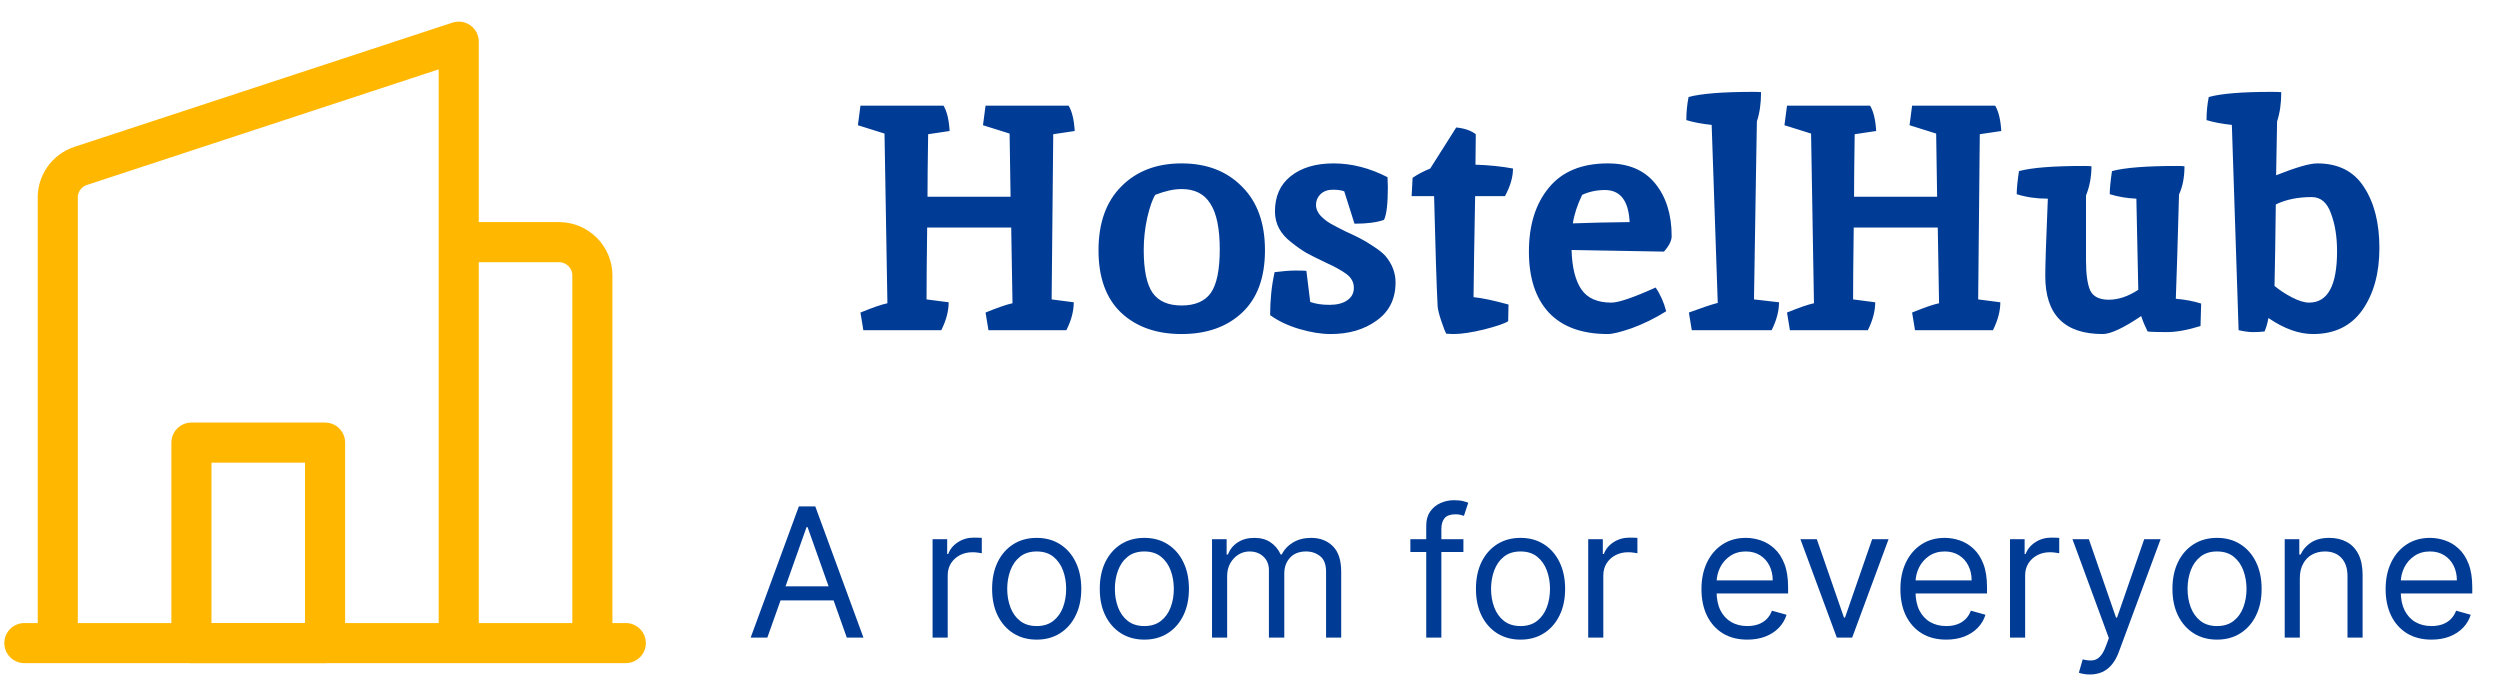 <svg width="159" height="44" viewBox="0 0 159 44" fill="none" xmlns="http://www.w3.org/2000/svg">
<path d="M20.675 28.15H12.175V40.9H20.675V28.15Z" stroke="#FFB700" stroke-width="2.55" stroke-linecap="round" stroke-linejoin="round"/>
<path d="M39.8 40.9H1.55M29.175 40.9H3.675V12.68C3.65 12.216 3.778 11.757 4.039 11.373C4.3 10.99 4.68 10.702 5.12 10.555L29.175 2.65V40.9ZM29.175 40.9V15.4H35.55C35.829 15.4 36.105 15.455 36.363 15.561C36.621 15.668 36.855 15.825 37.053 16.022C37.25 16.219 37.407 16.453 37.514 16.711C37.62 16.969 37.675 17.245 37.675 17.525V40.9H29.175Z" stroke="#FFB700" stroke-width="2.55" stroke-linecap="round" stroke-linejoin="round"/>
<path d="M64.395 19.286L64.313 14.472H58.968C58.941 16.512 58.928 18.035 58.928 19.042L60.335 19.225C60.335 19.783 60.179 20.374 59.866 21H54.909L54.725 19.878C55.487 19.565 56.058 19.368 56.439 19.286C56.439 19.246 56.378 15.648 56.255 8.495L54.562 7.964L54.725 6.72H60.009C60.226 7.087 60.356 7.624 60.396 8.332C59.703 8.44 59.247 8.508 59.03 8.536C59.002 10.304 58.989 11.63 58.989 12.514H64.272L64.211 8.495L62.518 7.964L62.681 6.72H67.965C68.182 7.087 68.312 7.624 68.352 8.332C67.659 8.44 67.203 8.508 66.986 8.536L66.884 19.042L68.291 19.225C68.291 19.783 68.135 20.374 67.822 21H62.865L62.681 19.878C63.443 19.565 64.014 19.368 64.395 19.286ZM75.148 12.024C74.659 12.024 74.101 12.146 73.476 12.391C73.299 12.663 73.129 13.146 72.966 13.84C72.816 14.52 72.741 15.206 72.741 15.9C72.741 17.178 72.932 18.09 73.312 18.634C73.693 19.164 74.305 19.429 75.148 19.429C76.005 19.429 76.624 19.164 77.005 18.634C77.386 18.09 77.576 17.165 77.576 15.859C77.576 14.54 77.379 13.574 76.984 12.962C76.604 12.337 75.992 12.024 75.148 12.024ZM75.148 10.392C76.74 10.392 78.018 10.882 78.984 11.861C79.963 12.826 80.452 14.18 80.452 15.92C80.452 17.648 79.97 18.967 79.004 19.878C78.038 20.789 76.753 21.245 75.148 21.245C73.544 21.245 72.258 20.789 71.293 19.878C70.341 18.967 69.865 17.648 69.865 15.92C69.865 14.18 70.348 12.826 71.313 11.861C72.279 10.882 73.557 10.392 75.148 10.392ZM88.247 11.269L88.267 11.902C88.267 12.962 88.186 13.656 88.023 13.982C87.574 14.146 86.948 14.227 86.146 14.227L85.493 12.167C85.316 12.099 85.071 12.065 84.759 12.065C84.446 12.065 84.187 12.16 83.983 12.35C83.793 12.541 83.698 12.765 83.698 13.024C83.698 13.282 83.8 13.52 84.004 13.738C84.208 13.942 84.419 14.105 84.636 14.227C84.854 14.35 85.167 14.513 85.575 14.717C85.996 14.907 86.309 15.057 86.513 15.166C86.731 15.274 87.003 15.438 87.329 15.655C87.669 15.873 87.927 16.077 88.104 16.267C88.539 16.784 88.757 17.348 88.757 17.96C88.757 19.008 88.356 19.817 87.553 20.388C86.765 20.959 85.792 21.245 84.636 21.245C84.024 21.245 83.351 21.136 82.617 20.918C81.896 20.701 81.284 20.408 80.781 20.041C80.781 19.062 80.876 18.151 81.066 17.308C81.61 17.24 82.052 17.206 82.392 17.206C82.732 17.206 82.963 17.212 83.086 17.226L83.331 19.205C83.671 19.327 84.079 19.388 84.555 19.388C85.031 19.388 85.405 19.293 85.677 19.103C85.962 18.912 86.105 18.647 86.105 18.307C86.105 17.954 85.949 17.661 85.636 17.43C85.323 17.199 84.895 16.961 84.351 16.716C83.807 16.458 83.385 16.247 83.086 16.084C82.787 15.907 82.467 15.682 82.127 15.41C81.433 14.88 81.087 14.227 81.087 13.452C81.087 12.486 81.42 11.738 82.086 11.208C82.766 10.664 83.677 10.392 84.82 10.392C85.962 10.392 87.105 10.684 88.247 11.269ZM92.432 21.245L91.983 21.224C91.902 21.075 91.793 20.796 91.657 20.388C91.521 19.98 91.446 19.674 91.432 19.47C91.364 18.124 91.29 15.791 91.208 12.473H89.78L89.841 11.31C90.154 11.092 90.528 10.895 90.963 10.718L92.616 8.107C93.146 8.162 93.561 8.304 93.86 8.536L93.84 10.474C94.696 10.501 95.492 10.582 96.226 10.718C96.226 11.262 96.056 11.847 95.716 12.473H93.819C93.765 15.329 93.731 17.471 93.717 18.899C94.261 18.953 95.002 19.11 95.941 19.368L95.92 20.429C95.689 20.578 95.172 20.755 94.37 20.959C93.581 21.15 92.935 21.245 92.432 21.245ZM102.482 19.246C102.945 19.246 103.883 18.926 105.297 18.287C105.597 18.722 105.821 19.225 105.971 19.796C105.223 20.259 104.488 20.619 103.767 20.878C103.06 21.122 102.557 21.245 102.258 21.245C100.612 21.245 99.361 20.789 98.504 19.878C97.661 18.967 97.239 17.675 97.239 16.002C97.239 14.316 97.661 12.962 98.504 11.942C99.347 10.909 100.599 10.392 102.258 10.392C103.577 10.392 104.583 10.82 105.277 11.677C105.971 12.534 106.317 13.649 106.317 15.023C106.317 15.308 106.154 15.635 105.828 16.002L99.953 15.9C99.98 16.988 100.184 17.818 100.565 18.389C100.945 18.96 101.585 19.246 102.482 19.246ZM102.074 12.085C101.557 12.085 101.075 12.187 100.626 12.391C100.313 13.044 100.116 13.649 100.034 14.207C101.095 14.166 102.299 14.139 103.645 14.125C103.577 12.765 103.053 12.085 102.074 12.085ZM111.514 5.843C111.772 5.843 111.935 5.85 112.003 5.863C112.003 6.57 111.915 7.189 111.738 7.72C111.724 8.563 111.704 9.753 111.677 11.29C111.622 14.662 111.582 17.246 111.554 19.042L113.146 19.225C113.146 19.783 112.989 20.374 112.676 21H107.597L107.413 19.878C108.256 19.565 108.868 19.361 109.249 19.266L108.862 7.944C108.222 7.876 107.685 7.774 107.25 7.638C107.25 7.135 107.298 6.645 107.393 6.169C108.195 5.952 109.569 5.843 111.514 5.843ZM123.324 19.286L123.242 14.472H117.897C117.87 16.512 117.856 18.035 117.856 19.042L119.264 19.225C119.264 19.783 119.108 20.374 118.795 21H113.838L113.654 19.878C114.416 19.565 114.987 19.368 115.368 19.286C115.368 19.246 115.306 15.648 115.184 8.495L113.491 7.964L113.654 6.72H118.938C119.155 7.087 119.284 7.624 119.325 8.332C118.632 8.44 118.176 8.508 117.958 8.536C117.931 10.304 117.918 11.63 117.918 12.514H123.201L123.14 8.495L121.447 7.964L121.61 6.72H126.894C127.111 7.087 127.24 7.624 127.281 8.332C126.588 8.44 126.132 8.508 125.914 8.536L125.812 19.042L127.22 19.225C127.22 19.783 127.064 20.374 126.751 21H121.794L121.61 19.878C122.372 19.565 122.943 19.368 123.324 19.286ZM138.443 10.555C138.701 10.555 138.865 10.562 138.933 10.576C138.933 11.269 138.817 11.868 138.586 12.371C138.504 15.363 138.436 17.573 138.382 19.001C138.994 19.055 139.531 19.157 139.993 19.307L139.953 20.735C139.123 20.993 138.409 21.122 137.811 21.122C137.212 21.122 136.804 21.109 136.587 21.082C136.423 20.755 136.287 20.429 136.179 20.102C135.05 20.864 134.234 21.245 133.731 21.245C131.296 21.245 130.079 20.014 130.079 17.552C130.079 16.886 130.133 15.247 130.242 12.636C129.521 12.636 128.862 12.541 128.263 12.35C128.263 12.01 128.311 11.521 128.406 10.882C129.209 10.664 130.582 10.555 132.527 10.555C132.785 10.555 132.949 10.562 133.017 10.576C133.017 11.242 132.901 11.861 132.67 12.432V16.553C132.67 17.423 132.758 18.062 132.935 18.47C133.125 18.865 133.52 19.062 134.118 19.062C134.73 19.062 135.356 18.851 135.995 18.43L135.873 12.636C135.274 12.609 134.71 12.514 134.179 12.35C134.179 12.01 134.227 11.521 134.322 10.882C135.125 10.664 136.498 10.555 138.443 10.555ZM144.455 5.843C144.782 5.843 144.993 5.85 145.088 5.863C145.088 6.57 144.999 7.189 144.823 7.72L144.761 11.147C146.026 10.644 146.897 10.392 147.373 10.392C148.719 10.392 149.712 10.895 150.351 11.902C151.004 12.894 151.33 14.186 151.33 15.778C151.33 17.369 150.97 18.681 150.249 19.715C149.528 20.735 148.481 21.245 147.107 21.245C146.21 21.245 145.265 20.905 144.272 20.225C144.217 20.538 144.136 20.823 144.027 21.082C143.782 21.109 143.537 21.122 143.293 21.122C143.048 21.122 142.742 21.082 142.375 21L141.946 7.944C141.307 7.876 140.77 7.774 140.335 7.638C140.335 7.135 140.382 6.645 140.477 6.169C141.266 5.952 142.592 5.843 144.455 5.843ZM147.026 12.534C146.142 12.534 145.38 12.69 144.741 13.003C144.714 15.288 144.687 17.015 144.659 18.185C144.986 18.457 145.36 18.702 145.781 18.919C146.203 19.137 146.563 19.246 146.863 19.246C148.046 19.246 148.637 18.158 148.637 15.982C148.637 15.057 148.508 14.254 148.25 13.574C148.005 12.881 147.597 12.534 147.026 12.534Z" fill="#003B95"/>
<path d="M48.803 40.55H47.743L50.808 32.205H51.851L54.915 40.55H53.856L51.362 33.525H51.297L48.803 40.55ZM49.194 37.29H53.465V38.187H49.194V37.29ZM59.312 40.55V34.291H60.241V35.236H60.306C60.42 34.927 60.627 34.675 60.926 34.483C61.225 34.29 61.561 34.193 61.936 34.193C62.007 34.193 62.095 34.194 62.201 34.197C62.307 34.2 62.387 34.204 62.442 34.209V35.187C62.409 35.179 62.334 35.167 62.218 35.151C62.103 35.132 61.983 35.122 61.855 35.122C61.551 35.122 61.279 35.186 61.04 35.314C60.803 35.439 60.616 35.613 60.477 35.835C60.342 36.055 60.274 36.307 60.274 36.589V40.55H59.312ZM65.934 40.68C65.369 40.68 64.873 40.546 64.447 40.277C64.023 40.008 63.691 39.632 63.452 39.148C63.216 38.665 63.098 38.1 63.098 37.453C63.098 36.801 63.216 36.232 63.452 35.746C63.691 35.259 64.023 34.882 64.447 34.613C64.873 34.344 65.369 34.209 65.934 34.209C66.499 34.209 66.993 34.344 67.417 34.613C67.844 34.882 68.175 35.259 68.411 35.746C68.65 36.232 68.77 36.801 68.77 37.453C68.77 38.1 68.65 38.665 68.411 39.148C68.175 39.632 67.844 40.008 67.417 40.277C66.993 40.546 66.499 40.68 65.934 40.68ZM65.934 39.817C66.363 39.817 66.716 39.706 66.993 39.486C67.27 39.266 67.475 38.977 67.609 38.618C67.742 38.26 67.808 37.871 67.808 37.453C67.808 37.035 67.742 36.645 67.609 36.284C67.475 35.922 67.27 35.63 66.993 35.407C66.716 35.185 66.363 35.073 65.934 35.073C65.505 35.073 65.151 35.185 64.874 35.407C64.597 35.63 64.392 35.922 64.259 36.284C64.126 36.645 64.059 37.035 64.059 37.453C64.059 37.871 64.126 38.26 64.259 38.618C64.392 38.977 64.597 39.266 64.874 39.486C65.151 39.706 65.505 39.817 65.934 39.817ZM72.781 40.68C72.216 40.68 71.72 40.546 71.293 40.277C70.87 40.008 70.538 39.632 70.299 39.148C70.063 38.665 69.945 38.1 69.945 37.453C69.945 36.801 70.063 36.232 70.299 35.746C70.538 35.259 70.87 34.882 71.293 34.613C71.72 34.344 72.216 34.209 72.781 34.209C73.346 34.209 73.84 34.344 74.264 34.613C74.691 34.882 75.022 35.259 75.258 35.746C75.497 36.232 75.617 36.801 75.617 37.453C75.617 38.1 75.497 38.665 75.258 39.148C75.022 39.632 74.691 40.008 74.264 40.277C73.84 40.546 73.346 40.68 72.781 40.68ZM72.781 39.817C73.21 39.817 73.563 39.706 73.84 39.486C74.117 39.266 74.322 38.977 74.456 38.618C74.589 38.26 74.655 37.871 74.655 37.453C74.655 37.035 74.589 36.645 74.456 36.284C74.322 35.922 74.117 35.63 73.84 35.407C73.563 35.185 73.21 35.073 72.781 35.073C72.352 35.073 71.998 35.185 71.721 35.407C71.444 35.63 71.239 35.922 71.106 36.284C70.973 36.645 70.906 37.035 70.906 37.453C70.906 37.871 70.973 38.26 71.106 38.618C71.239 38.977 71.444 39.266 71.721 39.486C71.998 39.706 72.352 39.817 72.781 39.817ZM77.085 40.55V34.291H78.014V35.269H78.096C78.226 34.935 78.436 34.675 78.727 34.491C79.018 34.303 79.367 34.209 79.774 34.209C80.187 34.209 80.531 34.303 80.805 34.491C81.082 34.675 81.298 34.935 81.453 35.269H81.518C81.679 34.946 81.919 34.689 82.24 34.499C82.56 34.306 82.945 34.209 83.393 34.209C83.953 34.209 84.41 34.385 84.766 34.735C85.122 35.083 85.3 35.625 85.3 36.361V40.55H84.338V36.361C84.338 35.899 84.212 35.569 83.959 35.371C83.707 35.172 83.409 35.073 83.067 35.073C82.627 35.073 82.286 35.206 82.044 35.473C81.802 35.736 81.681 36.07 81.681 36.475V40.55H80.703V36.263C80.703 35.907 80.588 35.621 80.357 35.403C80.126 35.183 79.829 35.073 79.465 35.073C79.215 35.073 78.981 35.14 78.764 35.273C78.549 35.406 78.375 35.591 78.242 35.827C78.112 36.061 78.047 36.331 78.047 36.638V40.55H77.085ZM93.073 34.291V35.106H89.699V34.291H93.073ZM90.709 40.55V33.427C90.709 33.069 90.794 32.77 90.962 32.531C91.13 32.291 91.349 32.112 91.618 31.993C91.887 31.873 92.171 31.813 92.47 31.813C92.706 31.813 92.899 31.832 93.048 31.87C93.198 31.909 93.309 31.944 93.382 31.976L93.106 32.808C93.057 32.791 92.989 32.771 92.902 32.747C92.817 32.722 92.706 32.71 92.568 32.71C92.25 32.71 92.02 32.79 91.879 32.95C91.74 33.111 91.671 33.346 91.671 33.655V40.55H90.709ZM96.706 40.68C96.141 40.68 95.645 40.546 95.218 40.277C94.794 40.008 94.463 39.632 94.224 39.148C93.988 38.665 93.87 38.1 93.87 37.453C93.87 36.801 93.988 36.232 94.224 35.746C94.463 35.259 94.794 34.882 95.218 34.613C95.645 34.344 96.141 34.209 96.706 34.209C97.271 34.209 97.765 34.344 98.189 34.613C98.615 34.882 98.947 35.259 99.183 35.746C99.422 36.232 99.542 36.801 99.542 37.453C99.542 38.1 99.422 38.665 99.183 39.148C98.947 39.632 98.615 40.008 98.189 40.277C97.765 40.546 97.271 40.68 96.706 40.68ZM96.706 39.817C97.135 39.817 97.488 39.706 97.765 39.486C98.042 39.266 98.247 38.977 98.38 38.618C98.514 38.26 98.58 37.871 98.58 37.453C98.58 37.035 98.514 36.645 98.38 36.284C98.247 35.922 98.042 35.63 97.765 35.407C97.488 35.185 97.135 35.073 96.706 35.073C96.276 35.073 95.923 35.185 95.646 35.407C95.369 35.63 95.164 35.922 95.031 36.284C94.898 36.645 94.831 37.035 94.831 37.453C94.831 37.871 94.898 38.26 95.031 38.618C95.164 38.977 95.369 39.266 95.646 39.486C95.923 39.706 96.276 39.817 96.706 39.817ZM101.01 40.55V34.291H101.939V35.236H102.004C102.118 34.927 102.325 34.675 102.623 34.483C102.922 34.29 103.259 34.193 103.634 34.193C103.705 34.193 103.793 34.194 103.899 34.197C104.005 34.2 104.085 34.204 104.139 34.209V35.187C104.107 35.179 104.032 35.167 103.915 35.151C103.801 35.132 103.68 35.122 103.553 35.122C103.248 35.122 102.977 35.186 102.738 35.314C102.501 35.439 102.314 35.613 102.175 35.835C102.039 36.055 101.971 36.307 101.971 36.589V40.55H101.01ZM111.131 40.68C110.528 40.68 110.008 40.547 109.57 40.281C109.136 40.012 108.8 39.637 108.564 39.156C108.33 38.673 108.213 38.111 108.213 37.469C108.213 36.828 108.33 36.263 108.564 35.774C108.8 35.282 109.129 34.9 109.55 34.625C109.974 34.348 110.468 34.209 111.033 34.209C111.359 34.209 111.681 34.264 111.999 34.373C112.317 34.481 112.606 34.658 112.867 34.902C113.128 35.144 113.335 35.465 113.49 35.864C113.645 36.263 113.723 36.755 113.723 37.339V37.746H108.898V36.915H112.745C112.745 36.562 112.674 36.247 112.533 35.97C112.394 35.693 112.196 35.474 111.938 35.314C111.682 35.154 111.381 35.073 111.033 35.073C110.65 35.073 110.319 35.168 110.039 35.359C109.762 35.546 109.548 35.791 109.399 36.092C109.25 36.394 109.175 36.717 109.175 37.062V37.616C109.175 38.089 109.256 38.489 109.419 38.818C109.585 39.144 109.815 39.393 110.108 39.564C110.401 39.732 110.742 39.817 111.131 39.817C111.384 39.817 111.612 39.781 111.815 39.711C112.022 39.637 112.2 39.529 112.349 39.385C112.499 39.238 112.614 39.056 112.696 38.839L113.625 39.099C113.527 39.414 113.363 39.692 113.132 39.931C112.901 40.167 112.616 40.352 112.276 40.485C111.936 40.615 111.555 40.68 111.131 40.68ZM120.113 34.291L117.799 40.55H116.821L114.506 34.291H115.549L117.277 39.279H117.342L119.07 34.291H120.113ZM123.783 40.68C123.179 40.68 122.659 40.547 122.222 40.281C121.787 40.012 121.452 39.637 121.215 39.156C120.982 38.673 120.865 38.111 120.865 37.469C120.865 36.828 120.982 36.263 121.215 35.774C121.452 35.282 121.78 34.9 122.201 34.625C122.625 34.348 123.12 34.209 123.685 34.209C124.011 34.209 124.333 34.264 124.65 34.373C124.968 34.481 125.258 34.658 125.518 34.902C125.779 35.144 125.987 35.465 126.142 35.864C126.297 36.263 126.374 36.755 126.374 37.339V37.746H121.549V36.915H125.396C125.396 36.562 125.326 36.247 125.184 35.97C125.046 35.693 124.847 35.474 124.589 35.314C124.334 35.154 124.032 35.073 123.685 35.073C123.302 35.073 122.97 35.168 122.69 35.359C122.413 35.546 122.2 35.791 122.051 36.092C121.901 36.394 121.827 36.717 121.827 37.062V37.616C121.827 38.089 121.908 38.489 122.071 38.818C122.237 39.144 122.466 39.393 122.76 39.564C123.053 39.732 123.394 39.817 123.783 39.817C124.035 39.817 124.263 39.781 124.467 39.711C124.674 39.637 124.852 39.529 125.001 39.385C125.15 39.238 125.266 39.056 125.347 38.839L126.276 39.099C126.179 39.414 126.014 39.692 125.783 39.931C125.552 40.167 125.267 40.352 124.928 40.485C124.588 40.615 124.206 40.68 123.783 40.68ZM127.837 40.55V34.291H128.766V35.236H128.831C128.945 34.927 129.152 34.675 129.451 34.483C129.75 34.29 130.086 34.193 130.461 34.193C130.532 34.193 130.62 34.194 130.726 34.197C130.832 34.2 130.912 34.204 130.967 34.209V35.187C130.934 35.179 130.859 35.167 130.743 35.151C130.628 35.132 130.508 35.122 130.38 35.122C130.076 35.122 129.804 35.186 129.565 35.314C129.329 35.439 129.141 35.613 129.003 35.835C128.867 36.055 128.799 36.307 128.799 36.589V40.55H127.837ZM132.916 42.897C132.753 42.897 132.608 42.884 132.48 42.856C132.353 42.832 132.265 42.808 132.216 42.783L132.46 41.935C132.694 41.995 132.9 42.017 133.079 42.001C133.259 41.984 133.418 41.904 133.556 41.76C133.698 41.619 133.827 41.389 133.943 41.072L134.123 40.583L131.808 34.291H132.851L134.579 39.279H134.644L136.372 34.291H137.415L134.758 41.463C134.639 41.786 134.491 42.054 134.314 42.266C134.138 42.48 133.933 42.639 133.699 42.742C133.468 42.846 133.207 42.897 132.916 42.897ZM141.003 40.68C140.438 40.68 139.942 40.546 139.516 40.277C139.092 40.008 138.761 39.632 138.522 39.148C138.285 38.665 138.167 38.1 138.167 37.453C138.167 36.801 138.285 36.232 138.522 35.746C138.761 35.259 139.092 34.882 139.516 34.613C139.942 34.344 140.438 34.209 141.003 34.209C141.568 34.209 142.063 34.344 142.486 34.613C142.913 34.882 143.244 35.259 143.481 35.746C143.72 36.232 143.839 36.801 143.839 37.453C143.839 38.1 143.72 38.665 143.481 39.148C143.244 39.632 142.913 40.008 142.486 40.277C142.063 40.546 141.568 40.68 141.003 40.68ZM141.003 39.817C141.432 39.817 141.786 39.706 142.063 39.486C142.34 39.266 142.545 38.977 142.678 38.618C142.811 38.26 142.878 37.871 142.878 37.453C142.878 37.035 142.811 36.645 142.678 36.284C142.545 35.922 142.34 35.63 142.063 35.407C141.786 35.185 141.432 35.073 141.003 35.073C140.574 35.073 140.221 35.185 139.944 35.407C139.667 35.63 139.462 35.922 139.328 36.284C139.195 36.645 139.129 37.035 139.129 37.453C139.129 37.871 139.195 38.26 139.328 38.618C139.462 38.977 139.667 39.266 139.944 39.486C140.221 39.706 140.574 39.817 141.003 39.817ZM146.269 36.785V40.55H145.307V34.291H146.236V35.269H146.318C146.465 34.951 146.687 34.696 146.986 34.503C147.285 34.307 147.671 34.209 148.143 34.209C148.567 34.209 148.938 34.296 149.256 34.47C149.574 34.641 149.821 34.902 149.998 35.253C150.174 35.6 150.262 36.041 150.262 36.573V40.55H149.301V36.638C149.301 36.146 149.173 35.763 148.918 35.489C148.662 35.212 148.312 35.073 147.866 35.073C147.559 35.073 147.285 35.14 147.043 35.273C146.804 35.406 146.615 35.6 146.477 35.856C146.338 36.111 146.269 36.421 146.269 36.785ZM154.644 40.68C154.041 40.68 153.521 40.547 153.083 40.281C152.649 40.012 152.313 39.637 152.077 39.156C151.843 38.673 151.726 38.111 151.726 37.469C151.726 36.828 151.843 36.263 152.077 35.774C152.313 35.282 152.642 34.9 153.063 34.625C153.487 34.348 153.981 34.209 154.546 34.209C154.872 34.209 155.194 34.264 155.512 34.373C155.83 34.481 156.119 34.658 156.38 34.902C156.641 35.144 156.849 35.465 157.003 35.864C157.158 36.263 157.236 36.755 157.236 37.339V37.746H152.411V36.915H156.258C156.258 36.562 156.187 36.247 156.046 35.97C155.907 35.693 155.709 35.474 155.451 35.314C155.195 35.154 154.894 35.073 154.546 35.073C154.163 35.073 153.832 35.168 153.552 35.359C153.275 35.546 153.062 35.791 152.912 36.092C152.763 36.394 152.688 36.717 152.688 37.062V37.616C152.688 38.089 152.77 38.489 152.933 38.818C153.098 39.144 153.328 39.393 153.621 39.564C153.915 39.732 154.256 39.817 154.644 39.817C154.897 39.817 155.125 39.781 155.329 39.711C155.535 39.637 155.713 39.529 155.862 39.385C156.012 39.238 156.127 39.056 156.209 38.839L157.138 39.099C157.04 39.414 156.876 39.692 156.645 39.931C156.414 40.167 156.129 40.352 155.789 40.485C155.449 40.615 155.068 40.68 154.644 40.68Z" fill="#003B95"/>
</svg>
